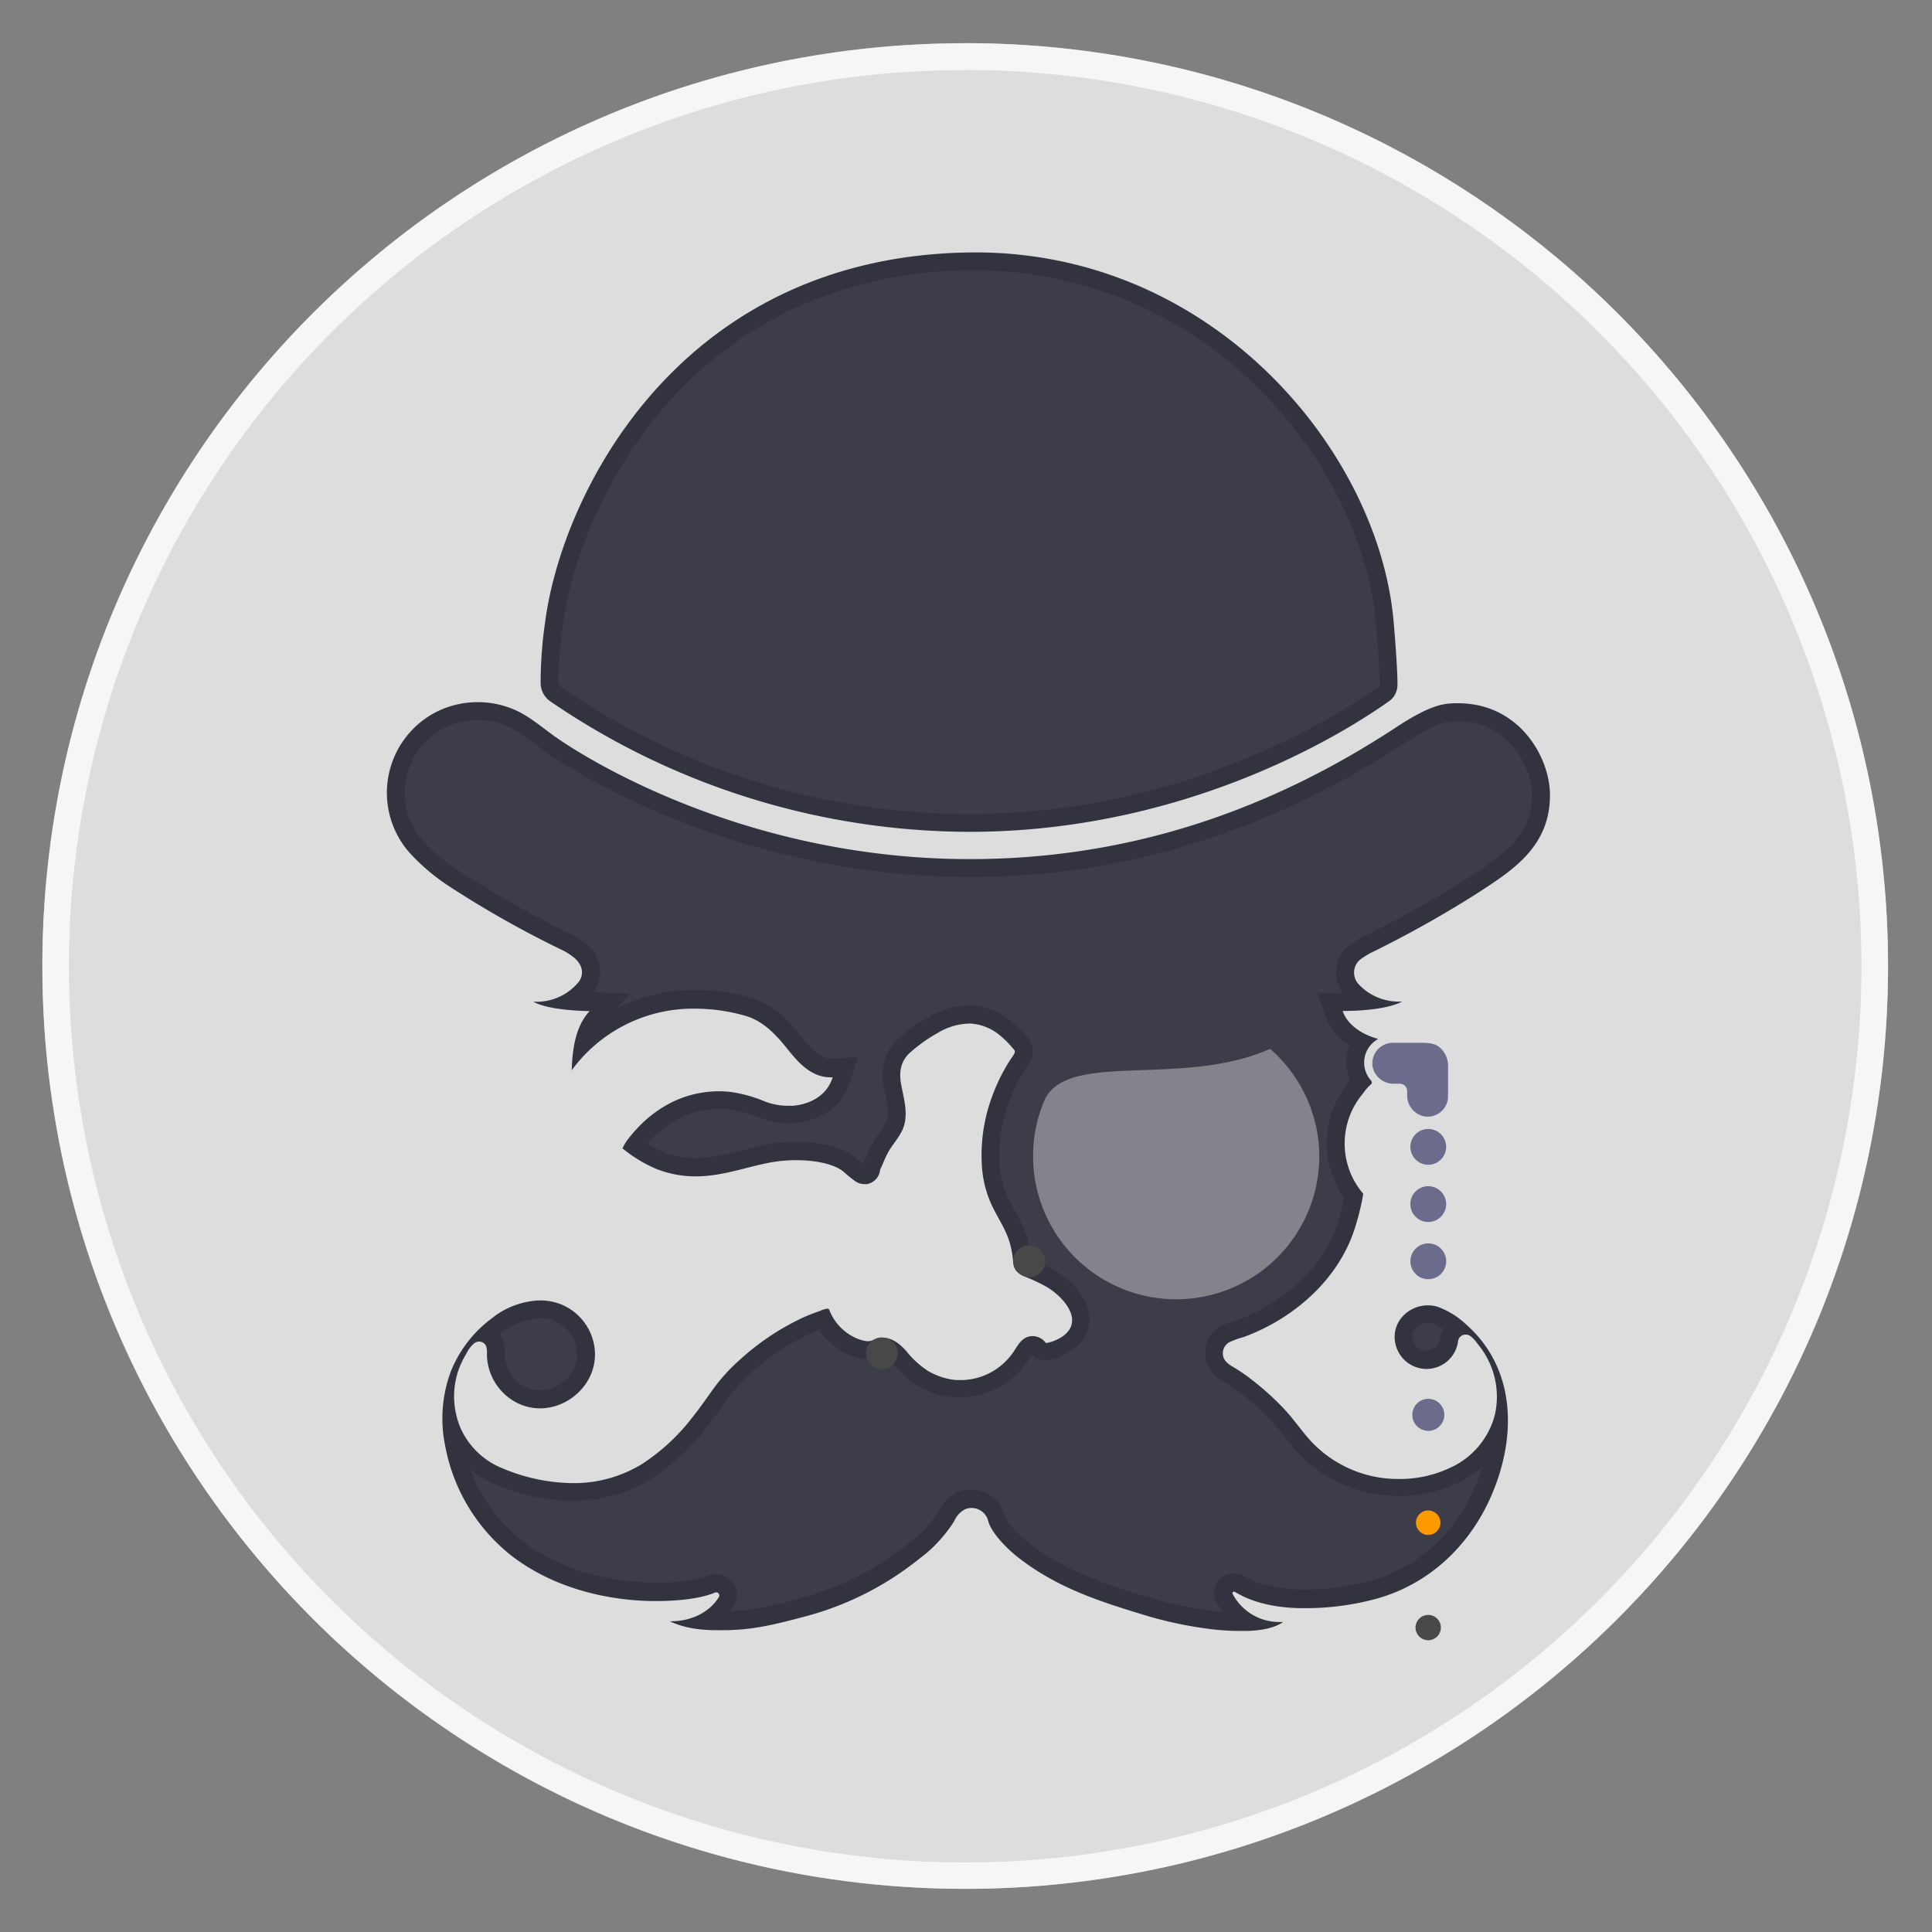 <svg id="Layer_1" data-name="Layer 1" xmlns="http://www.w3.org/2000/svg" viewBox="0 0 432 432">
  <rect x="0" y="0" width="432" height="432" fill="#808080" stroke="none"/>
  <defs>
    <style>
      .cls-1, .cls-3, .cls-9 {
        fill: #fff;
      }

      .cls-1, .cls-2 {
        opacity: 0.73;
      }

      .cls-4 {
        fill: #3d3d49;
      }

      .cls-5 {
        fill: #33333f;
      }

      .cls-6 {
        fill: #6b6b8c;
      }

      .cls-7 {
        fill: #484848;
      }

      .cls-8 {
        fill: #f90;
      }

      .cls-9 {
        opacity: 0.36;
        isolation: isolate;
      }
    </style>
  </defs>
  <title>ci-icon</title>
  <circle class="cls-1" cx="215.82" cy="216" r="206.35"/>
  <g class="cls-2">
    <path class="cls-3" d="M215.82,15.65a200.4,200.4,0,0,1,78,385,200.4,200.4,0,0,1-156-369.22,199.15,199.15,0,0,1,78-15.74m0-6C101.86,9.65,9.47,102,9.47,216s92.39,206.35,206.35,206.35S422.17,330,422.17,216,329.78,9.65,215.82,9.65Z"/>
  </g>
  <g>
    <g>
      <g>
        <path class="cls-4" d="M277.37,362.56a54.54,54.54,0,0,1-7.11-.47,88.09,88.09,0,0,1-15-3.33c-9.83-3-18.6-6-26.6-12.3-2.86-2.26-5.31-5.15-5.86-6.89a6.28,6.28,0,0,0-.27-.87,5.81,5.81,0,0,0-5.4-3.63,5.7,5.7,0,0,0-2.19.43l-.1,0-.09.05a7.34,7.34,0,0,0-3.23,3.42,25.36,25.36,0,0,1-1.91,2.67,28.06,28.06,0,0,1-5.2,5,67.21,67.21,0,0,1-25.62,12.86c-5.12,1.37-10.1,2.6-15,2.78-1.12,0-2.23.07-3.33.07-.89,0-1.73,0-2.52-.07a12.56,12.56,0,0,0,4.41-4.34,2.65,2.65,0,0,0-2.27-4,2.65,2.65,0,0,0-1,.18c-3.72,1.62-10,1.79-12.46,1.79h-1.15c-11.47-.25-22.06-3.66-29.84-9.59a38.63,38.63,0,0,1-14.24-23.45,28.67,28.67,0,0,1-.47-3c.07.15.13.31.2.46a19.14,19.14,0,0,0,10.49,9.87A42.6,42.6,0,0,0,128,333.63,30.92,30.92,0,0,0,144.71,329a47.12,47.12,0,0,0,11.78-11c1.24-1.55,2.42-3.21,3.57-4.81.39-.56.78-1.11,1.18-1.66a37.3,37.3,0,0,1,5.29-5.8,54,54,0,0,1,13.53-9.17A34.65,34.65,0,0,1,184,295l.12,0,0,0a13.43,13.43,0,0,0,5.5,5.6,11,11,0,0,0,4,1.32l.48,0a5.74,5.74,0,0,0,2.26-.53,3.48,3.48,0,0,1,.79-.25h.27c1.14,0,2.29.71,3.73,2.31a22.13,22.13,0,0,0,5.36,4.85,17.33,17.33,0,0,0,7.18,2.31c.39,0,.73,0,1.07,0A16.31,16.31,0,0,0,228,303.73c.22-.29.47-.68.73-1.07a6.35,6.35,0,0,1,1.23-1.59l.08-.06a1.21,1.21,0,0,1,.77-.27H231a1.71,1.71,0,0,1,1.29.71l.5.7.85.11a2.73,2.73,0,0,0,.41,0c1.95,0,4.79-1.9,4.82-1.92a6.21,6.21,0,0,0,2.92-5.47c-.18-4-4.23-7.47-6.6-8.88a36.36,36.36,0,0,0-4-2l-.1,0a9.23,9.23,0,0,1-2.2-1.15c-.18-.18-.23-.43-.32-1.34l-.06-.64a22.15,22.15,0,0,0-.93-4.24,30.88,30.88,0,0,0-2.45-5.22c-.52-.93-1-1.82-1.43-2.73a22.48,22.48,0,0,1-2-7.45,35.91,35.91,0,0,1,2-15.23,39.46,39.46,0,0,1,3.61-7.49c.15-.24.31-.47.47-.71a11.3,11.3,0,0,0,.85-1.34,2.81,2.81,0,0,0-.58-3.4l-.14-.16a22.2,22.2,0,0,0-2.78-2.79,13.48,13.48,0,0,0-7.93-3.29H217a16,16,0,0,0-8.38,2.4,35.66,35.66,0,0,0-6.54,4.66c-2.38,2.2-3.24,5.17-2.57,8.85.11.58.23,1.17.35,1.76a15,15,0,0,1,.46,6.21,10.28,10.28,0,0,1-1.95,3.59,23,23,0,0,0-1.79,2.82c-.38.76-.68,1.45-.94,2.06s-.43,1-.63,1.38l-.25.45v.54a1.58,1.58,0,0,1-1.27,1.21h-.22a1.6,1.6,0,0,1-.53-.09.65.65,0,0,1-.16-.07l-.09-.06-.09,0h0a26.53,26.53,0,0,1-2.47-2l-.11-.09c-3.27-2.58-8.78-3-11.77-3a34.07,34.07,0,0,0-6.32.58c-1.89.35-3.74.82-5.53,1.27A42.59,42.59,0,0,1,155.66,261h-.44a22,22,0,0,1-7.66-1.5,28.25,28.25,0,0,1-5.76-3.29,32.08,32.08,0,0,1,2.06-2.47,25.79,25.79,0,0,1,5.23-4.37A21.73,21.73,0,0,1,160.81,246a20.68,20.68,0,0,1,2.23.11,28.3,28.3,0,0,1,7.34,2,16.34,16.34,0,0,0,5.8,1.07c.43,0,.87,0,1.3-.06,5.26-.41,9.34-3.39,10.66-7.78l.81-2.72-2.84.15h-.35c-3.35,0-5.78-2.69-8.18-5.7-2.58-3.24-5.84-6.72-10.43-8a43.62,43.62,0,0,0-11.66-1.64,35.86,35.86,0,0,0-24.93,9.68,12.36,12.36,0,0,1,2.78-5.77l3-3.26-4.45-.1c-1.58,0-3-.11-4.36-.23a14.18,14.18,0,0,0,3.24-2.81,5.49,5.49,0,0,0,.75-6,7.76,7.76,0,0,0-2.4-2.74,15.45,15.45,0,0,0-2-1.32l-.09,0A225.79,225.79,0,0,1,101,196.13a44.92,44.92,0,0,1-7.91-6.8,18.51,18.51,0,0,1-2.61-3.89,18.28,18.28,0,0,1,8.17-24.54,18.69,18.69,0,0,1,16.44,0,37.69,37.69,0,0,1,5.57,3.71c1.07.81,2.17,1.64,3.3,2.39,6.66,4.52,42.5,27.09,92.93,27.09,33.88,0,66.3-10,96.36-29.76,7.76-5.09,10.21-5.09,12.81-5.09,12.66,0,18.56,11.07,18.56,18.55,0,10.25-7.47,15.12-14.7,19.84l-.63.42a247.4,247.4,0,0,1-23.66,13.23,23.75,23.75,0,0,0-2.39,1.48l-.4.31a5.8,5.8,0,0,0-.63,8.18,14.57,14.57,0,0,0,3.09,2.58c-1.71.15-3.46.22-5,.22h-2.83l.94,2.67a11.52,11.52,0,0,0,6.11,6.32,8,8,0,0,0-.16,8.85,13,13,0,0,0-1.1,1.38,19.2,19.2,0,0,0-.48,24.21,54.45,54.45,0,0,1-1.47,5.92c-3.05,10.34-12.17,19.4-23.83,23.68a19.14,19.14,0,0,0-3.48,1.28l-.09,0-.09.06a4.87,4.87,0,0,0-2,5.84,6.67,6.67,0,0,0,3.12,3.16l.39.23a35,35,0,0,1,3.47,2.4,58.28,58.28,0,0,1,6.93,6.29c1.06,1.12,2,2.32,3,3.59s1.91,2.43,3,3.6a29.21,29.21,0,0,0,33.94,6.08,19.82,19.82,0,0,0,9.46-9.8,42.06,42.06,0,0,1-3.92,14.61c-4.89,10.62-13.43,18.07-24,21a57.57,57.57,0,0,1-15.12,2l-1.3,0c-5.55-.12-10.11-1.24-13.56-3.34a2.37,2.37,0,0,0-3.46,1.21,2.32,2.32,0,0,0,.08,1.81l0,.09a13.71,13.71,0,0,0,5,5.32ZM120.72,312.91a9.35,9.35,0,0,1-4.32-1.06,10.33,10.33,0,0,1-5.53-8.53c0-.17,0-.35,0-.54a5.14,5.14,0,0,0-.88-3.43,3.84,3.84,0,0,0-1.26-1,26.25,26.25,0,0,1,2.42-2,16.42,16.42,0,0,1,9.5-3.56,11.43,11.43,0,0,1,3.24.46,10.22,10.22,0,0,1,7,8.21,9.54,9.54,0,0,1-2.31,7.76A10.58,10.58,0,0,1,120.72,312.91ZM318.89,304a5.1,5.1,0,0,1-4.94-3.85,4.79,4.79,0,0,1,.82-4.23,5.65,5.65,0,0,1,4.43-2.15,5.42,5.42,0,0,1,1.49.21,16.49,16.49,0,0,1,5,2.89,3.7,3.7,0,0,0-1.73,2.77,5.1,5.1,0,0,1-5.06,4.36Z"/>
        <path class="cls-5" d="M106.82,161a16.73,16.73,0,0,1,7.32,1.69,35.71,35.71,0,0,1,5.28,3.53c1.09.82,2.21,1.67,3.37,2.44,6.75,4.58,43.05,27.44,94.06,27.44,34.27,0,67.06-10.12,97.45-30.08,7.27-4.77,9.43-4.77,11.72-4.77,11.7,0,16.56,10.78,16.56,16.55,0,9.16-6.7,13.53-13.79,18.16l-.62.41a243.6,243.6,0,0,1-23.46,13.13l-.07,0-.07,0a24.92,24.92,0,0,0-2.54,1.58l-.53.41a7.82,7.82,0,0,0-1.24,10.5h-5.7l1.89,5.34a12.75,12.75,0,0,0,5.31,6.44,10.08,10.08,0,0,0,.13,7.81l-.3.42a21.19,21.19,0,0,0-1,25.9c-.34,1.63-.76,3.26-1.25,4.84v.06c-2.85,9.7-11.47,18.23-22.5,22.31a21.8,21.8,0,0,0-3.74,1.38l-.19.1-.18.11a6.88,6.88,0,0,0-2.83,8.23l0,.05v0a8.57,8.57,0,0,0,3.94,4.09l.4.24a32.26,32.26,0,0,1,3.29,2.28,56.3,56.3,0,0,1,6.67,6.06c1,1.06,1.92,2.22,2.89,3.46s2,2.49,3.08,3.71a31.21,31.21,0,0,0,36.29,6.53,22.31,22.31,0,0,0,5-3.35,46.75,46.75,0,0,1-2.14,5.52c-4.65,10.07-12.73,17.14-22.74,19.89a55.83,55.83,0,0,1-14.6,2l-1.26,0c-5.19-.11-9.42-1.14-12.54-3a4.4,4.4,0,0,0-2.29-.64,4.28,4.28,0,0,0-1.83.4,4.37,4.37,0,0,0-2.14,5.79l0,.1.05.09a15.48,15.48,0,0,0,1.44,2.26c-1-.07-1.95-.18-2.92-.31a84.38,84.38,0,0,1-14.65-3.26c-9.62-2.93-18.21-5.86-25.93-11.95-2.63-2.07-4.76-4.67-5.17-5.87a7.7,7.7,0,0,0-.34-1.06,7.84,7.84,0,0,0-10.2-4.32l-.19.08-.18.09A9.39,9.39,0,0,0,209.8,338a24.77,24.77,0,0,1-1.7,2.36l0,0,0,0a25.53,25.53,0,0,1-4.81,4.65l-.06.05-.07.05a65.27,65.27,0,0,1-24.83,12.44c-5.17,1.38-9.83,2.53-14.5,2.7l-.56,0a13.57,13.57,0,0,0,.91-1.33l0,0,0,0a4.69,4.69,0,0,0,.3-4,4.63,4.63,0,0,0-4.33-2.95,4.47,4.47,0,0,0-1.7.32l-.07,0-.07,0c-2.29,1-6.62,1.59-11.59,1.59h-1.11c-11-.24-21.22-3.5-28.63-9.16a36.5,36.5,0,0,1-11.83-16.13,21,21,0,0,0,5.8,3.41,44.73,44.73,0,0,0,17,3.56,33,33,0,0,0,17.81-5l0,0,0,0a49.07,49.07,0,0,0,12.21-11.36c1.3-1.63,2.49-3.3,3.64-4.92l1.16-1.61a34.82,34.82,0,0,1,5-5.5l0,0,0,0a52.44,52.44,0,0,1,13-8.81c.72-.34,1.48-.66,2.37-1a15.28,15.28,0,0,0,5.39,4.9,13.05,13.05,0,0,0,4.65,1.56l.1,0h.1l.56,0a7.7,7.7,0,0,0,3-.67l.33-.12c.28,0,.94.21,2.19,1.6a23.92,23.92,0,0,0,5.8,5.24l.08.05.08,0a19.33,19.33,0,0,0,7.93,2.52h.11c.38,0,.76,0,1.14,0a18.3,18.3,0,0,0,14.88-7.67c.3-.4.56-.8.81-1.19.14-.21.31-.48.47-.71l.71,1,1.71.22a4.91,4.91,0,0,0,.67.05c2.66,0,5.94-2.26,6-2.31a8.29,8.29,0,0,0,3.73-7.17c-.2-4.55-4.21-8.5-7.57-10.51l0,0,0,0a42.88,42.88,0,0,0-4.19-2.07l-.1,0-.09,0a7.19,7.19,0,0,1-1.19-.56l0-.24c0-.23,0-.46-.07-.66a23.6,23.6,0,0,0-1-4.67,32.92,32.92,0,0,0-2.6-5.54c-.5-.91-1-1.77-1.37-2.62a20.29,20.29,0,0,1-1.83-6.75,34.05,34.05,0,0,1,1.93-14.42,37.4,37.4,0,0,1,3.45-7.12c.12-.2.26-.4.4-.6a13.81,13.81,0,0,0,1-1.57,4.72,4.72,0,0,0-.87-5.66l-.1-.11a24,24,0,0,0-3-3,15.41,15.41,0,0,0-9.12-3.78H217a18.13,18.13,0,0,0-9.34,2.64,38.16,38.16,0,0,0-6.9,4.93l0,0,0,0c-2,1.84-4.17,5.19-3.17,10.65.11.6.24,1.21.36,1.82a13.74,13.74,0,0,1,.46,5.37,9,9,0,0,1-1.62,2.86,23.41,23.41,0,0,0-1.93,3.06c-.43.84-.75,1.59-1,2.2s-.39.92-.54,1.19l-.41.75c-.55-.42-1.08-.87-1.58-1.33l-.11-.1-.11-.09c-3.74-3-9.76-3.4-13-3.4a36.53,36.53,0,0,0-6.7.61c-1.94.37-3.82.85-5.64,1.31a42,42,0,0,1-10.07,1.7h-.41a19.89,19.89,0,0,1-6.91-1.35,25.33,25.33,0,0,1-3.62-1.88l.61-.68a24.06,24.06,0,0,1,4.84-4,19.82,19.82,0,0,1,10.64-3.1c.65,0,1.31,0,2,.1a26.41,26.41,0,0,1,6.82,1.91l.09,0,.09,0a18.22,18.22,0,0,0,6.41,1.16c.48,0,1,0,1.46-.06,6.1-.49,10.85-4,12.41-9.2l1.64-5.45-5.69.31h-.24c-2.23,0-4.11-1.81-6.61-4.94-2.78-3.49-6.32-7.25-11.47-8.69a45.11,45.11,0,0,0-12.19-1.72,38.86,38.86,0,0,0-17.83,4.22l3.22-3.46-8.35-.2a7.49,7.49,0,0,0,.83-7.95l0-.05,0,0a9.78,9.78,0,0,0-2.91-3.35,19.23,19.23,0,0,0-2.3-1.49l-.09-.05-.1,0a223.83,223.83,0,0,1-25.81-14.57A42.34,42.34,0,0,1,94.55,188a15.87,15.87,0,0,1-2.32-3.46,16.3,16.3,0,0,1,7.25-21.84,16.81,16.81,0,0,1,7.34-1.7m13.82,133.77a9.48,9.48,0,0,1,2.65.37,8.19,8.19,0,0,1,5.63,6.6,7.6,7.6,0,0,1-1.84,6.16,8.58,8.58,0,0,1-6.36,3,7.29,7.29,0,0,1-3.39-.83,8.37,8.37,0,0,1-4.47-6.86v-.42a7.12,7.12,0,0,0-1.11-4.42l.59-.45a14.52,14.52,0,0,1,8.3-3.16m198.56,1a3.71,3.71,0,0,1,.88.1,15.54,15.54,0,0,1,2.62,1.29,5.55,5.55,0,0,0-.73,2.21,3.1,3.1,0,0,1-2.3,2.52,3,3,0,0,1-.78.1,3.11,3.11,0,0,1-3-2.36,2.78,2.78,0,0,1,.48-2.5,3.65,3.65,0,0,1,2.84-1.36M106.82,157a20.64,20.64,0,0,0-9.1,2.11,20.3,20.3,0,0,0-6.14,31.57,46.49,46.49,0,0,0,8.28,7.12,226.81,226.81,0,0,0,26.31,14.86,13.82,13.82,0,0,1,1.84,1.2,5.64,5.64,0,0,1,1.76,2,3.51,3.51,0,0,1-.48,3.83A12.17,12.17,0,0,1,120,224c-.25,0-.5,0-.75,0,3,1.61,8.75,2,12.59,2.09-3.17,3.4-3.85,8.46-4,13.22a33.63,33.63,0,0,1,27.61-13.77,41.29,41.29,0,0,1,11.12,1.57c4,1.12,6.89,4.17,9.41,7.33s5.39,6.45,9.74,6.45h.46c-1.2,4-5,6.05-8.9,6.36-.38,0-.76,0-1.14,0a14.32,14.32,0,0,1-5-.91,31.07,31.07,0,0,0-7.92-2.2c-.81-.08-1.63-.13-2.44-.13A23.86,23.86,0,0,0,148,247.72a27.58,27.58,0,0,0-5.63,4.7,32.52,32.52,0,0,0-2.37,2.87,13.5,13.5,0,0,0-.81,1.5s.81.64,1.06.82a30.84,30.84,0,0,0,6.56,3.79,24.09,24.09,0,0,0,8.35,1.64h.48c5.68,0,10.93-2,16.46-3.08a32.67,32.67,0,0,1,5.95-.54c4.19,0,8.32.79,10.53,2.54a30.45,30.45,0,0,0,2.65,2.16c.1.06.19.13.29.18a2.57,2.57,0,0,0,.53.25,3.47,3.47,0,0,0,1.23.22,3.31,3.31,0,0,0,.55,0,3.58,3.58,0,0,0,2.94-3v-.2c.51-.92.89-2.1,1.61-3.51,1.2-2.38,3.31-4.21,3.9-6.88.65-2.93-.27-5.88-.79-8.76-.49-2.67-.12-5.1,1.94-7a34.28,34.28,0,0,1,6.25-4.45,14.12,14.12,0,0,1,7.34-2.1,11.32,11.32,0,0,1,6.77,2.82,20.56,20.56,0,0,1,2.55,2.56c.43.5.78.72.46,1.34s-.85,1.28-1.24,1.92a41.14,41.14,0,0,0-3.79,7.85,37.71,37.71,0,0,0-2.16,16.1,24.44,24.44,0,0,0,2.2,8.12c1.22,2.6,2.89,5,3.79,7.72a19.55,19.55,0,0,1,.84,3.86c.15,1.25.08,2.43,1.13,3.31a11.59,11.59,0,0,0,2.76,1.46,37.67,37.67,0,0,1,3.77,1.86c3.61,2.15,8.45,7.46,3.55,11A9.7,9.7,0,0,1,234,300.3h-.14a3.73,3.73,0,0,0-2.78-1.54h-.24a3.23,3.23,0,0,0-2,.69c-1,.7-1.7,2.16-2.44,3.14a14.3,14.3,0,0,1-11.65,6c-.3,0-.59,0-.89,0a15.19,15.19,0,0,1-6.28-2,20.25,20.25,0,0,1-4.91-4.46c-1.39-1.56-3.1-3-5.26-3a3.85,3.85,0,0,0-.48,0c-1,.11-1.81.77-2.84.77h-.21a9.24,9.24,0,0,1-3.27-1.1,11.34,11.34,0,0,1-5-5.46c-.17-.39-.15-.65-.59-.73a5.41,5.41,0,0,0-1.67.52,37.71,37.71,0,0,0-4.15,1.65,56.18,56.18,0,0,0-14,9.48,39.11,39.11,0,0,0-5.58,6.13c-1.56,2.16-3.06,4.35-4.72,6.43a45.41,45.41,0,0,1-11.25,10.48A29.11,29.11,0,0,1,128,331.63a41.07,41.07,0,0,1-15.53-3.27,17.26,17.26,0,0,1-9.39-8.82,18.09,18.09,0,0,1-.52-13.3,20.35,20.35,0,0,1,1.71-3.55,7,7,0,0,1,1.82-2.37,1.74,1.74,0,0,1,2.35.26c.62.79.41,1.94.46,2.86a12.33,12.33,0,0,0,6.61,10.19,11.38,11.38,0,0,0,5.24,1.28c6.91,0,13.28-6.26,12.16-13.76a12.16,12.16,0,0,0-8.44-9.84,13.52,13.52,0,0,0-3.8-.54,18.17,18.17,0,0,0-10.69,4,27.53,27.53,0,0,0-9.14,11.81,30.15,30.15,0,0,0-1.29,16.74,40.69,40.69,0,0,0,15,24.68c8.78,6.7,20.1,9.76,31,10h1.2c3.18,0,9.37-.26,13.19-1.93a.67.67,0,0,1,.24,0,.63.63,0,0,1,.6.41.65.65,0,0,1,0,.56c-2.1,3.5-6.24,5.48-10.76,5.48h-.24c3.34,1.6,7,2,10.82,2,1.12,0,2.26,0,3.4-.07,5.2-.19,10.37-1.5,15.39-2.84a68.66,68.66,0,0,0,26.32-13.19,30,30,0,0,0,5.55-5.36,26.34,26.34,0,0,0,2.14-3,5.35,5.35,0,0,1,2.4-2.59,3.83,3.83,0,0,1,5,2.11,4.44,4.44,0,0,1,.19.62c.74,2.51,3.88,5.84,6.55,7.95,8.36,6.59,17.55,9.68,27.24,12.64a89,89,0,0,0,15.3,3.4,54.92,54.92,0,0,0,7.36.49l1.48,0c2.67-.1,5.76-.46,8-2l-.9,0a11.75,11.75,0,0,1-10.4-6.28.37.37,0,0,1,.18-.49.41.41,0,0,1,.16,0,.34.34,0,0,1,.19.05c4.33,2.63,9.54,3.52,14.55,3.63l1.35,0a60,60,0,0,0,15.65-2.09c11.46-3.15,20.38-11.36,25.32-22.07,4.79-10.39,6.24-23.07,0-33.17a26.73,26.73,0,0,0-4.91-5.85,18.76,18.76,0,0,0-6.73-4.24,7.65,7.65,0,0,0-2.1-.29c-4.52,0-8.46,4-7.19,8.87a7.11,7.11,0,0,0,13.93-.78,1.68,1.68,0,0,1,1.67-1.55h.13l.2,0c1.11.22,2.06,1.66,2.71,2.49a18.33,18.33,0,0,1,3.54,15.38,17.89,17.89,0,0,1-9.51,11.67,26.43,26.43,0,0,1-11.87,2.75,26.74,26.74,0,0,1-19.7-8.39c-2.12-2.31-3.85-4.92-6-7.21a61.05,61.05,0,0,0-7.15-6.49A36.64,36.64,0,0,0,276.3,306c-1-.62-2.22-1.21-2.69-2.39a2.87,2.87,0,0,1,1.18-3.44A17.36,17.36,0,0,1,278,299c11.52-4.2,21.68-13.25,25.14-25a54.94,54.94,0,0,0,1.69-7.06,17.3,17.3,0,0,1-.05-22.45,10.38,10.38,0,0,1,1.74-2,.61.61,0,0,0,.07-.86h0a6,6,0,0,1,.41-8.48,5.53,5.53,0,0,1,.59-.47l.54-.39c-3-.79-6.67-2.73-7.91-6.23,3.82,0,10.09-.39,13.29-2.1-.25,0-.51,0-.76,0a12.21,12.21,0,0,1-9.06-4,3.8,3.8,0,0,1,.41-5.36l.26-.2a20,20,0,0,1,2.11-1.31,246.63,246.63,0,0,0,23.87-13.36c7.66-5,16.24-10.28,16.24-21.93,0-8.42-6.79-20.55-20.56-20.55-3,0-5.81.11-13.91,5.42-29.29,19.24-60.82,29.43-95.26,29.43-52.37,0-88.59-24.56-91.82-26.75-3-2-5.82-4.6-9.1-6.24a20.65,20.65,0,0,0-9.11-2.11Z"/>
      </g>
      <g>
        <path class="cls-4" d="M216.74,184a164.1,164.1,0,0,1-92.63-28.87,3,3,0,0,1-1.22-2.31,93.46,93.46,0,0,1,1-13.43c1.77-13.53,9-33.94,24.08-50.77,17.3-19.35,41.1-29.78,68.82-30.17h1.33A91.63,91.63,0,0,1,282.46,85.1c15.57,15.27,25.74,35.7,27.22,54.65,0,.12.8,9.16.8,13.47a2.55,2.55,0,0,1-.83,1.78C302.7,160,266.62,184,216.74,184Z"/>
        <path class="cls-5" d="M218.1,60.44a89.6,89.6,0,0,1,63,26.09c15.23,14.94,25.18,34.89,26.63,53.42,0,.09.78,9,.79,13.2a.54.54,0,0,1-.13.32,151.73,151.73,0,0,1-30.24,16.29A160.62,160.62,0,0,1,125.3,153.52a1,1,0,0,1-.41-.73,90,90,0,0,1,1-13.11v-.06c1.73-13.2,8.83-33.18,23.58-49.67A86.55,86.55,0,0,1,176.86,69.3a95.24,95.24,0,0,1,39.94-8.85h1.3m0-4h-1.36c-64.74.91-91.06,53.76-94.85,82.65a95.07,95.07,0,0,0-1,13.79,5,5,0,0,0,2.07,3.87A166.54,166.54,0,0,0,216.74,186c50.2,0,86.1-23.63,94.16-29.43a4.55,4.55,0,0,0,1.58-3.35c0-4.45-.81-13.62-.81-13.62-3-38.26-40-83.16-93.57-83.16Z"/>
      </g>
      <path class="cls-6" d="M323.79,238.34a5.34,5.34,0,0,0-2.3-4.46c-1.23-.84-3.8-.7-4.06-.7h-6a4.58,4.58,0,0,0-4.57,4.59c0,.14,0,.27,0,.41a4.75,4.75,0,0,0,4.8,4.14H313a1.63,1.63,0,0,1,1.64,1.62v.93a4.75,4.75,0,0,0,4.14,4.8,4.59,4.59,0,0,0,5-4.16c0-.13,0-.26,0-.39Z"/>
      <path class="cls-6" d="M319.92,319.9a3.58,3.58,0,1,0-1.09,0A3.32,3.32,0,0,0,319.92,319.9Z"/>
      <path class="cls-6" d="M323.31,255.8a4,4,0,1,0,0,1.28A3.93,3.93,0,0,0,323.31,255.8Z"/>
      <path class="cls-6" d="M323.31,268.6a4,4,0,1,0,0,1.28A3.93,3.93,0,0,0,323.31,268.6Z"/>
      <path class="cls-6" d="M320,278.08a4,4,0,1,0,3.32,4.58,3.81,3.81,0,0,0,0-1.26A4,4,0,0,0,320,278.08Z"/>
    </g>
    <path class="cls-7" d="M319.35,361.1a2.83,2.83,0,1,0,2.83,2.83h0A2.83,2.83,0,0,0,319.35,361.1Z"/>
    <circle class="cls-8" cx="319.35" cy="340.48" r="2.74"/>
    <path class="cls-9" d="M295,258.69a32,32,0,1,1-61.54-12.47c4.86-11.5,30.71-2.88,50.54-11.69A32,32,0,0,1,295,258.69Z"/>
    <path class="cls-7" d="M230.68,285.54a3.57,3.57,0,1,0-1.08,0A3.26,3.26,0,0,0,230.68,285.54Z"/>
    <path class="cls-7" d="M197.75,306.11a3.55,3.55,0,1,0-4.07-4.07,3.58,3.58,0,0,0,3,4.07A3.76,3.76,0,0,0,197.75,306.11Z"/>
  </g>
</svg>
